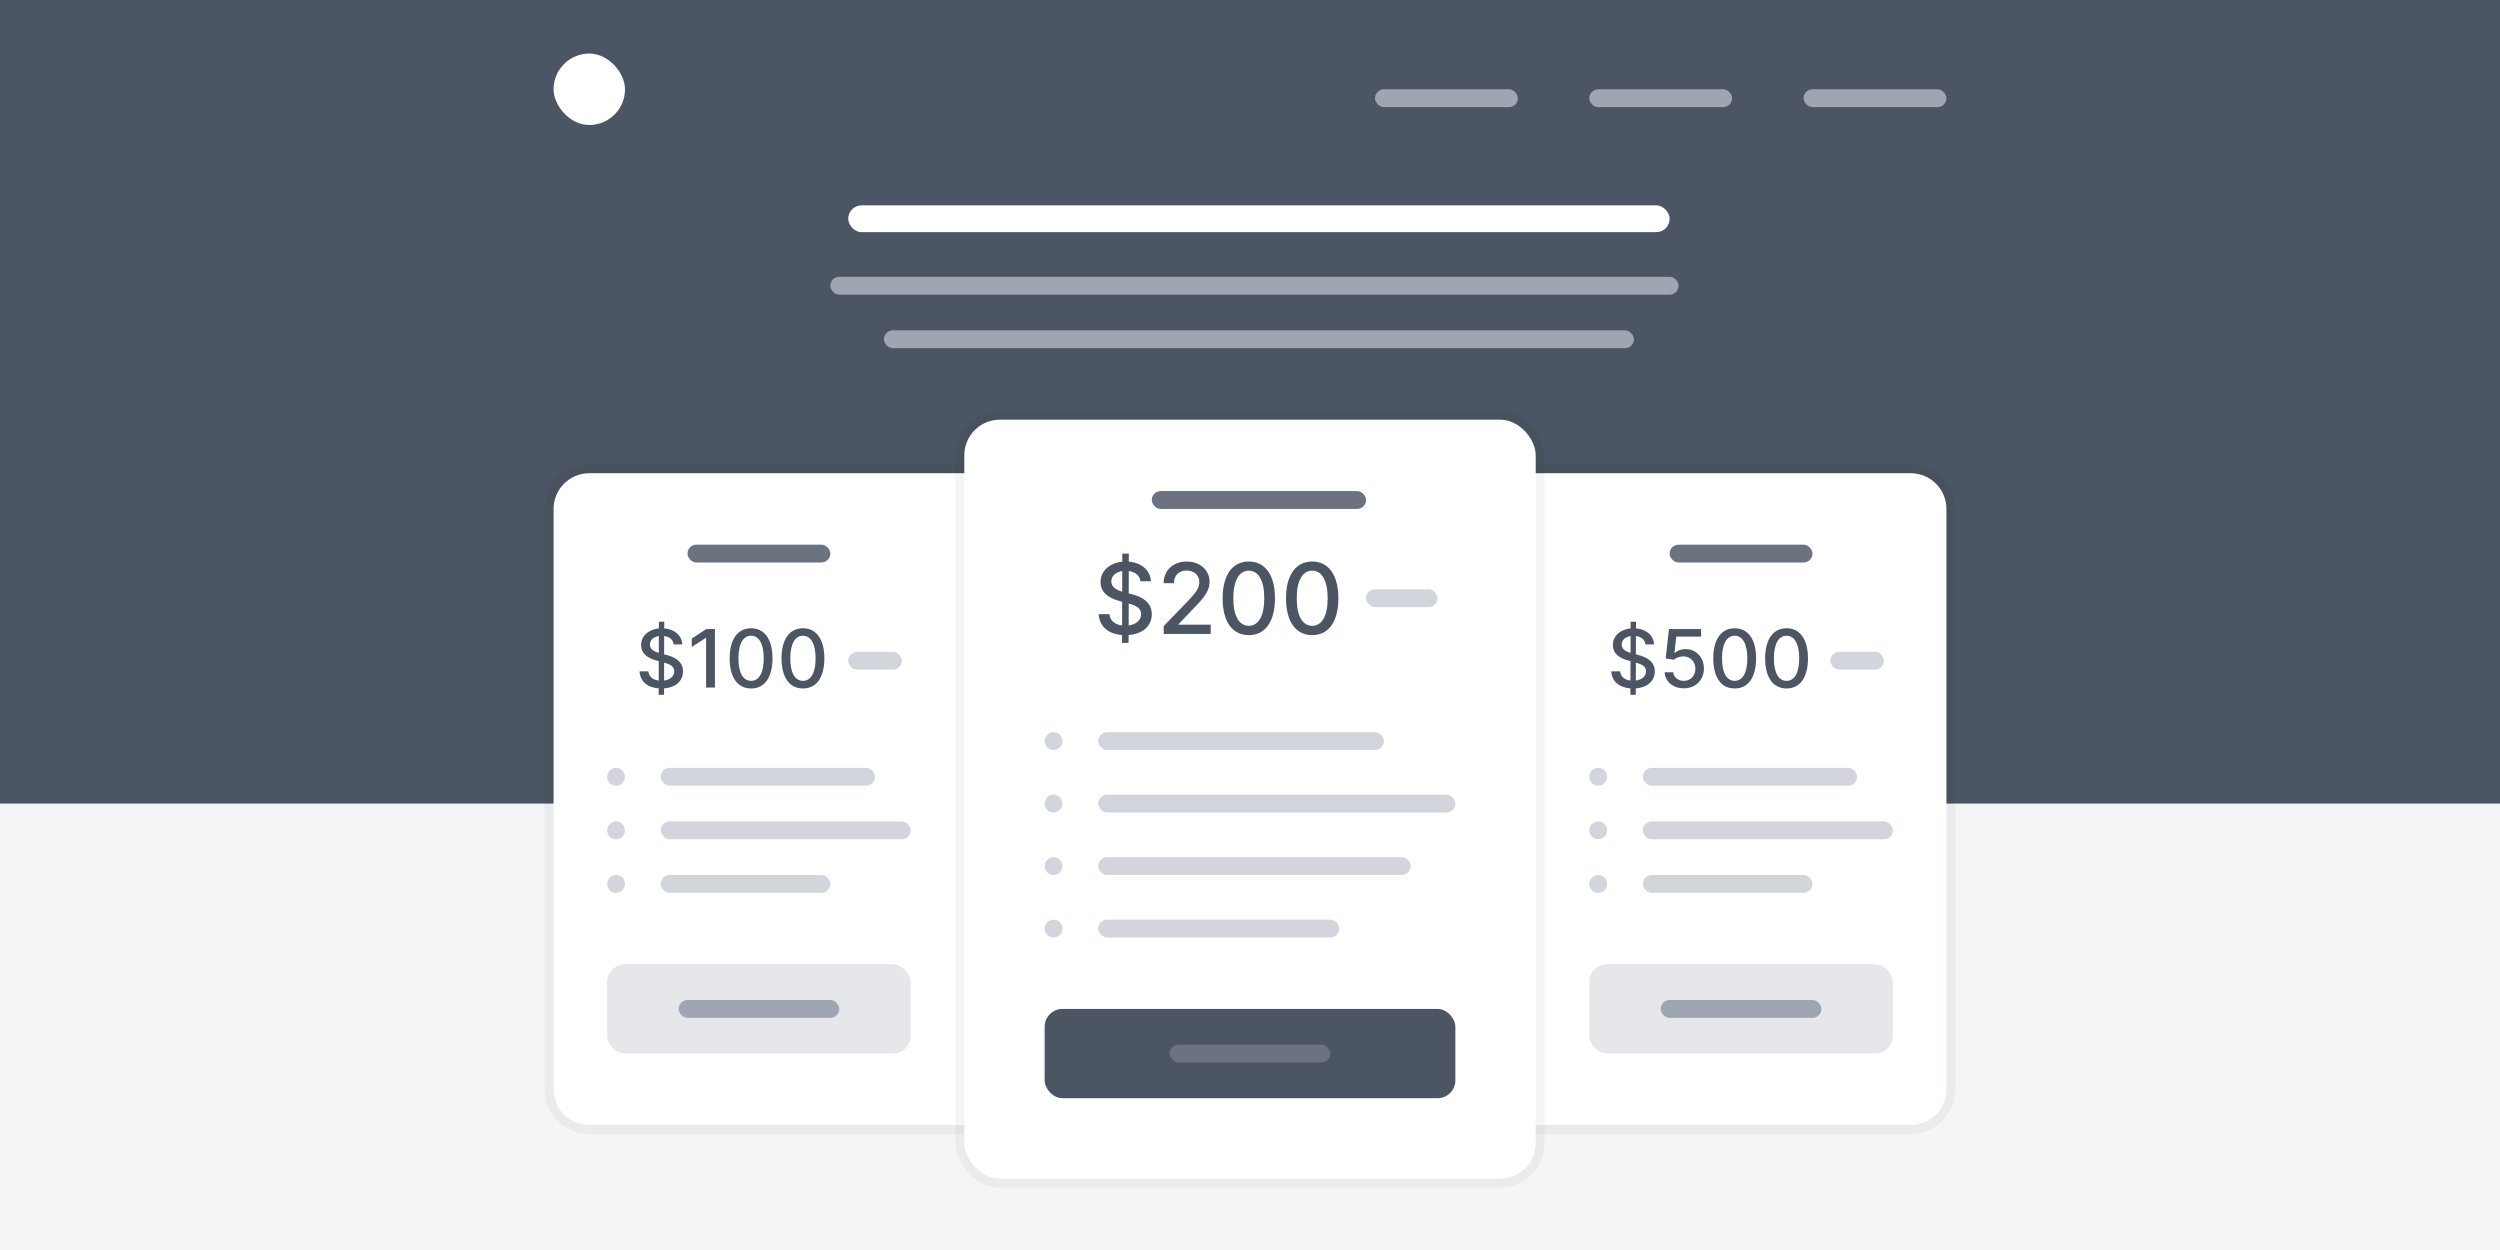 <?xml version="1.0" encoding="UTF-8"?>
<svg width="280px" height="140px" viewBox="0 0 280 140" version="1.1" xmlns="http://www.w3.org/2000/svg" xmlns:xlink="http://www.w3.org/1999/xlink">
    <!-- Generator: Sketch 52.5 (67469) - http://www.bohemiancoding.com/sketch -->
    <title>pricing</title>
    <desc>Created with Sketch.</desc>
    <g id="Page-1" stroke="none" stroke-width="1" fill="none" fill-rule="evenodd">
        <g id="Artboard" transform="translate(-892, -528)">
            <g id="pricing" transform="translate(892, 528)">
                <rect id="Rectangle" fill="#FFFFFF" x="0" y="0" width="280" height="140"></rect>
                <rect id="Rectangle" fill="#F4F5F7" x="0" y="0" width="280" height="140"></rect>
                <polygon id="Path" fill="#4B5563" points="0 0 280 0 280 90 0 90"></polygon>
                <rect id="Rectangle" fill="#FFFFFF" x="62" y="6" width="8" height="8" rx="4"></rect>
                <rect id="Rectangle" fill="#9FA6B2" x="202" y="10" width="16" height="2" rx="1"></rect>
                <rect id="Rectangle" fill="#9FA6B2" x="178" y="10" width="16" height="2" rx="1"></rect>
                <rect id="Rectangle" fill="#9FA6B2" x="154" y="10" width="16" height="2" rx="1"></rect>
                <g id="Group" transform="translate(157, 52)">
                    <path d="M1,1 L57,1 C59.209,1 61,2.791 61,5 L61,70 C61,72.209 59.209,74 57,74 L1,74 L1,1 Z" id="Path" fill="#FFFFFF"></path>
                    <path d="M1,0.5 L0.5,0.5 L0.5,1 L0.5,74 L0.5,74.5 L1,74.5 L57,74.5 C59.485,74.5 61.5,72.485 61.5,70 L61.5,5 C61.5,2.515 59.485,0.5 57,0.5 L1,0.5 Z" id="Path" stroke-opacity="0.04" stroke="#000000"></path>
                </g>
                <g id="Group" transform="translate(61, 52)">
                    <path d="M1,5 C1,2.791 2.791,1 5,1 L61,1 L61,74 L5,74 C2.791,74 1,72.209 1,70 L1,5 Z" id="Path" fill="#FFFFFF"></path>
                    <path d="M61.5,1 L61.5,0.5 L61,0.5 L5,0.5 C2.515,0.5 0.5,2.515 0.5,5 L0.5,70 C0.5,72.485 2.515,74.5 5,74.5 L61,74.5 L61.5,74.5 L61.5,74 L61.5,1 Z" id="Path" stroke-opacity="0.04" stroke="#000000"></path>
                </g>
                <g id="Group" transform="translate(107, 46)">
                    <rect id="Rectangle" fill="#FFFFFF" x="1" y="1" width="64" height="85" rx="4"></rect>
                    <rect id="Rectangle" stroke-opacity="0.04" stroke="#000000" x="0.5" y="0.5" width="65" height="86" rx="4.5"></rect>
                </g>
                <rect id="Rectangle" fill="#FFFFFF" x="95" y="23" width="92" height="3" rx="1.5"></rect>
                <rect id="Rectangle" fill="#9FA6B2" x="93" y="31" width="95" height="2" rx="1"></rect>
                <rect id="Rectangle" fill="#9FA6B2" x="99" y="37" width="84" height="2" rx="1"></rect>
                <rect id="Rectangle" fill="#6B7280" x="129" y="55" width="24" height="2" rx="1"></rect>
                <rect id="Rectangle" fill="#6B7280" x="187" y="61" width="16" height="2" rx="1"></rect>
                <rect id="Rectangle" fill="#6B7280" x="77" y="61" width="16" height="2" rx="1"></rect>
                <path d="M125.667,72 L126.401,72 L126.405,71.121 C128.057,71 129.002,70.055 129.002,68.789 C129.002,67.348 127.717,66.789 126.702,66.539 L126.417,66.465 L126.424,63.957 C127.155,64.055 127.655,64.461 127.729,65.102 L128.893,65.102 C128.862,63.91 127.877,63.02 126.428,62.902 L126.432,62 L125.698,62 L125.694,62.91 C124.292,63.051 123.264,63.926 123.264,65.188 C123.264,66.301 124.061,66.953 125.346,67.301 L125.682,67.391 L125.674,70.051 C124.913,69.957 124.323,69.543 124.26,68.789 L123.049,68.789 C123.124,70.137 124.096,71.004 125.67,71.121 L125.667,72 Z M126.409,70.051 L126.417,67.594 C127.209,67.812 127.807,68.102 127.807,68.777 C127.807,69.461 127.237,69.941 126.409,70.051 Z M125.686,66.269 C125.104,66.098 124.463,65.789 124.467,65.117 C124.467,64.531 124.932,64.074 125.69,63.961 L125.686,66.269 Z M130.335,71 L135.601,71 L135.601,69.965 L132,69.965 L132,69.906 L133.589,68.242 C135.054,66.762 135.472,66.055 135.472,65.16 C135.472,63.875 134.425,62.891 132.917,62.891 C131.421,62.891 130.328,63.859 130.328,65.32 L131.48,65.32 C131.476,64.461 132.031,63.898 132.894,63.898 C133.707,63.898 134.324,64.398 134.324,65.195 C134.324,65.902 133.902,66.41 133.042,67.32 L130.335,70.125 L130.335,71 Z M139.867,71.133 C141.714,71.133 142.796,69.625 142.796,67.004 C142.796,64.402 141.699,62.891 139.867,62.891 C138.031,62.891 136.937,64.398 136.933,67.004 C136.933,69.621 138.015,71.129 139.867,71.133 Z M139.867,70.09 C138.785,70.09 138.132,69.004 138.132,67.004 C138.136,65.012 138.789,63.914 139.867,63.914 C140.941,63.914 141.597,65.012 141.597,67.004 C141.597,69.004 140.945,70.09 139.867,70.09 Z M146.967,71.133 C148.815,71.133 149.897,69.625 149.897,67.004 C149.897,64.402 148.799,62.891 146.967,62.891 C145.131,62.891 144.038,64.398 144.034,67.004 C144.034,69.621 145.116,71.129 146.967,71.133 Z M146.967,70.09 C145.885,70.09 145.233,69.004 145.233,67.004 C145.237,65.012 145.889,63.914 146.967,63.914 C148.042,63.914 148.698,65.012 148.698,67.004 C148.698,69.004 148.045,70.09 146.967,70.09 Z" id="Shape" fill="#4B5563" fill-rule="nonzero"></path>
                <rect id="Rectangle" fill="#D2D6DC" x="153" y="66" width="8" height="2" rx="1"></rect>
                <path d="M182.605,77.818 L183.206,77.818 L183.21,77.099 C184.561,77 185.335,76.227 185.335,75.191 C185.335,74.012 184.283,73.555 183.452,73.35 L183.219,73.289 L183.225,71.238 C183.823,71.317 184.232,71.65 184.293,72.174 L185.245,72.174 C185.22,71.199 184.414,70.471 183.229,70.375 L183.232,69.636 L182.631,69.636 L182.628,70.381 C181.48,70.496 180.64,71.212 180.64,72.244 C180.64,73.155 181.292,73.689 182.343,73.973 L182.618,74.047 L182.612,76.223 C181.989,76.147 181.506,75.808 181.455,75.191 L180.464,75.191 C180.525,76.294 181.321,77.003 182.609,77.099 L182.605,77.818 Z M183.213,76.223 L183.219,74.213 C183.868,74.392 184.357,74.629 184.357,75.181 C184.357,75.741 183.89,76.134 183.213,76.223 Z M182.621,73.13 C182.145,72.989 181.621,72.737 181.624,72.187 C181.624,71.707 182.005,71.334 182.625,71.241 L182.621,73.13 Z M188.586,77.09 C189.903,77.09 190.842,76.159 190.839,74.884 C190.842,73.619 189.96,72.698 188.768,72.698 C188.282,72.698 187.832,72.883 187.576,73.133 L187.538,73.133 L187.745,71.302 L190.523,71.302 L190.523,70.454 L186.924,70.454 L186.557,73.753 L187.461,73.887 C187.707,73.666 188.148,73.516 188.544,73.516 C189.321,73.523 189.884,74.104 189.884,74.903 C189.884,75.69 189.337,76.258 188.586,76.258 C187.953,76.258 187.451,75.856 187.4,75.293 L186.441,75.293 C186.48,76.335 187.384,77.09 188.586,77.09 Z M194.285,77.109 C195.797,77.109 196.682,75.875 196.682,73.731 C196.682,71.602 195.784,70.365 194.285,70.365 C192.783,70.365 191.888,71.599 191.885,73.731 C191.885,75.872 192.77,77.106 194.285,77.109 Z M194.285,76.255 C193.4,76.255 192.866,75.367 192.866,73.731 C192.869,72.1 193.403,71.202 194.285,71.202 C195.164,71.202 195.701,72.1 195.701,73.731 C195.701,75.367 195.167,76.255 194.285,76.255 Z M200.095,77.109 C201.607,77.109 202.492,75.875 202.492,73.731 C202.492,71.602 201.594,70.365 200.095,70.365 C198.593,70.365 197.698,71.599 197.695,73.731 C197.695,75.872 198.58,77.106 200.095,77.109 Z M200.095,76.255 C199.21,76.255 198.676,75.367 198.676,73.731 C198.679,72.1 199.213,71.202 200.095,71.202 C200.974,71.202 201.511,72.1 201.511,73.731 C201.511,75.367 200.977,76.255 200.095,76.255 Z" id="Shape" fill="#4B5563" fill-rule="nonzero"></path>
                <rect id="Rectangle" fill="#D2D6DC" x="205" y="73" width="6" height="2" rx="1"></rect>
                <path d="M73.769,77.818 L74.37,77.818 L74.373,77.099 C75.725,77 76.498,76.227 76.498,75.191 C76.498,74.012 75.447,73.555 74.616,73.35 L74.383,73.289 L74.389,71.238 C74.987,71.317 75.396,71.65 75.457,72.174 L76.409,72.174 C76.383,71.199 75.578,70.471 74.392,70.375 L74.395,69.636 L73.795,69.636 L73.791,70.381 C72.644,70.496 71.803,71.212 71.803,72.244 C71.803,73.155 72.456,73.689 73.507,73.973 L73.782,74.047 L73.775,76.223 C73.152,76.147 72.67,75.808 72.618,75.191 L71.628,75.191 C71.688,76.294 72.484,77.003 73.772,77.099 L73.769,77.818 Z M74.376,76.223 L74.383,74.213 C75.031,74.392 75.52,74.629 75.52,75.181 C75.52,75.741 75.054,76.134 74.376,76.223 Z M73.785,73.13 C73.309,72.989 72.785,72.737 72.788,72.187 C72.788,71.707 73.168,71.334 73.788,71.241 L73.785,73.13 Z M80.072,70.454 L79.11,70.454 L77.477,71.522 L77.477,72.468 L79.043,71.445 L79.082,71.445 L79.082,77 L80.072,77 L80.072,70.454 Z M84.122,77.109 C85.633,77.109 86.519,75.875 86.519,73.731 C86.519,71.602 85.621,70.365 84.122,70.365 C82.62,70.365 81.725,71.599 81.722,73.731 C81.722,75.872 82.607,77.106 84.122,77.109 Z M84.122,76.255 C83.237,76.255 82.703,75.367 82.703,73.731 C82.706,72.1 83.24,71.202 84.122,71.202 C85.001,71.202 85.538,72.1 85.538,73.731 C85.538,75.367 85.004,76.255 84.122,76.255 Z M89.931,77.109 C91.443,77.109 92.328,75.875 92.328,73.731 C92.328,71.602 91.43,70.365 89.931,70.365 C88.429,70.365 87.534,71.599 87.531,73.731 C87.531,75.872 88.416,77.106 89.931,77.109 Z M89.931,76.255 C89.046,76.255 88.512,75.367 88.512,73.731 C88.516,72.1 89.049,71.202 89.931,71.202 C90.81,71.202 91.347,72.1 91.347,73.731 C91.347,75.367 90.813,76.255 89.931,76.255 Z" id="Shape" fill="#4B5563" fill-rule="nonzero"></path>
                <rect id="Rectangle" fill="#D2D6DC" x="95" y="73" width="6" height="2" rx="1"></rect>
                <rect id="Rectangle" fill="#4B5563" x="117" y="113" width="46" height="10" rx="2"></rect>
                <rect id="Rectangle" fill="#E5E7EB" x="178" y="108" width="34" height="10" rx="2"></rect>
                <rect id="Rectangle" fill="#E5E7EB" x="68" y="108" width="34" height="10" rx="2"></rect>
                <rect id="Rectangle" fill="#6B7280" x="131" y="117" width="18" height="2" rx="1"></rect>
                <rect id="Rectangle" fill="#9FA6B2" x="186" y="112" width="18" height="2" rx="1"></rect>
                <rect id="Rectangle" fill="#9FA6B2" x="76" y="112" width="18" height="2" rx="1"></rect>
                <rect id="Rectangle" fill="#D2D6DC" x="123" y="82" width="32" height="2" rx="1"></rect>
                <rect id="Rectangle" fill="#D2D6DC" x="123" y="89" width="40" height="2" rx="1"></rect>
                <rect id="Rectangle" fill="#D2D6DC" x="123" y="96" width="35" height="2" rx="1"></rect>
                <rect id="Rectangle" fill="#D2D6DC" x="123" y="103" width="27" height="2" rx="1"></rect>
                <circle id="Oval" fill="#D2D6DC" cx="118" cy="97" r="1"></circle>
                <circle id="Oval" fill="#D2D6DC" cx="118" cy="104" r="1"></circle>
                <circle id="Oval" fill="#D2D6DC" cx="118" cy="90" r="1"></circle>
                <circle id="Oval" fill="#D2D6DC" cx="118" cy="83" r="1"></circle>
                <rect id="Rectangle" fill="#D2D6DC" x="184" y="86" width="24" height="2" rx="1"></rect>
                <rect id="Rectangle" fill="#D2D6DC" x="184" y="92" width="28" height="2" rx="1"></rect>
                <rect id="Rectangle" fill="#D2D6DC" x="184" y="98" width="19" height="2" rx="1"></rect>
                <circle id="Oval" fill="#D2D6DC" cx="179" cy="99" r="1"></circle>
                <circle id="Oval" fill="#D2D6DC" cx="179" cy="93" r="1"></circle>
                <circle id="Oval" fill="#D2D6DC" cx="179" cy="87" r="1"></circle>
                <rect id="Rectangle" fill="#D2D6DC" x="74" y="86" width="24" height="2" rx="1"></rect>
                <rect id="Rectangle" fill="#D2D6DC" x="74" y="92" width="28" height="2" rx="1"></rect>
                <rect id="Rectangle" fill="#D2D6DC" x="74" y="98" width="19" height="2" rx="1"></rect>
                <circle id="Oval" fill="#D2D6DC" cx="69" cy="99" r="1"></circle>
                <circle id="Oval" fill="#D2D6DC" cx="69" cy="93" r="1"></circle>
                <circle id="Oval" fill="#D2D6DC" cx="69" cy="87" r="1"></circle>
            </g>
        </g>
    </g>
</svg>